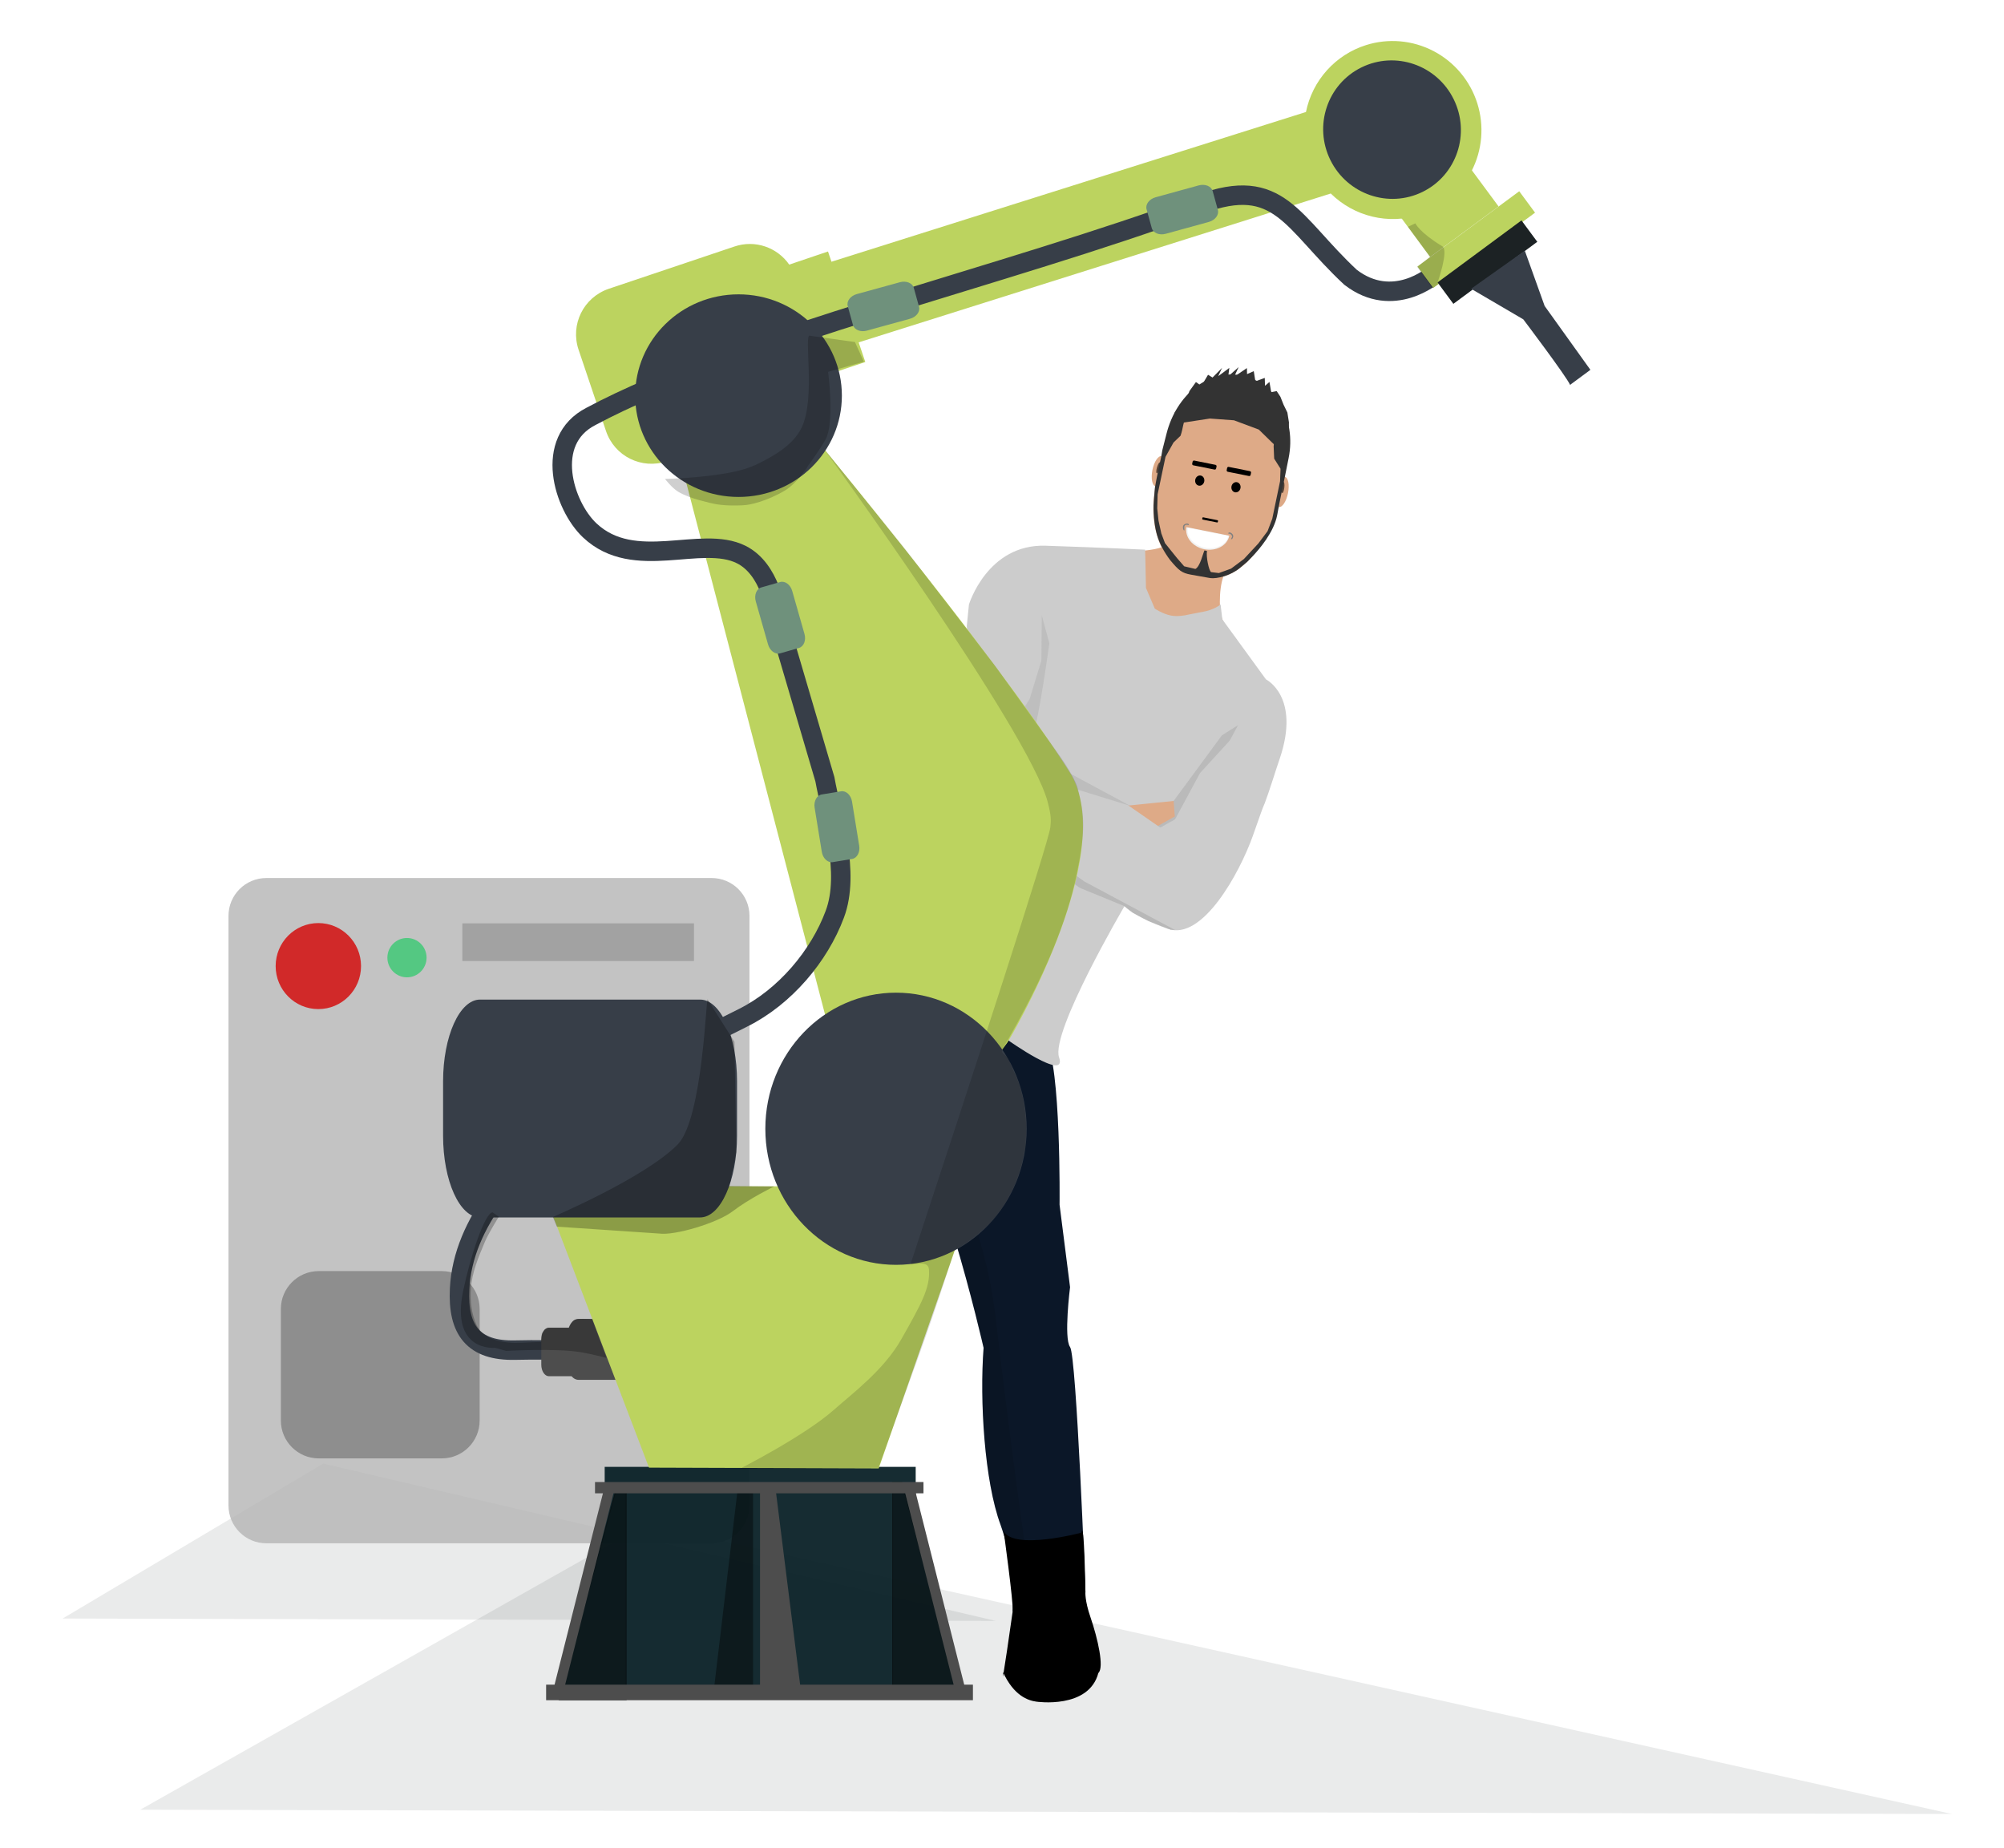 <svg width="590" height="544" viewBox="0 0 590 544" fill="none" xmlns="http://www.w3.org/2000/svg">
<g id="robot-hero.component 1">
<g id="g11933">
<path id="path7139-68-0-8-9" opacity="0.09" d="M41.294 532.708L190.251 448.581L405.996 496.506L574.643 533.967L41.294 532.708Z" fill="#1C2224"/>
<g id="g5990">
<g id="g6034">
<g id="g5946">
<path id="path5710-2-5-5-1-3-9-9-0-8-6" d="M315.165 471.742C315.165 471.742 314.926 471.875 314.517 472.08C314.737 471.967 314.953 471.855 315.165 471.742Z" fill="url(#paint0_linear)"/>
<path id="path5712-9-4-6-3-3-6-4-6-7-4" d="M263.644 327.02C275.065 332.974 289.58 396.748 289.58 396.748C288.392 412.206 289.819 436.008 294.577 448.857C297.462 457.021 298.676 465.68 298.146 474.314C299.809 475.715 302.21 476.391 304.708 475.993C311.504 474.894 319.561 468.602 319.561 468.602C319.561 468.602 316.944 399.115 315.038 396.507C313.136 393.886 315.038 378.9 315.038 378.9L311.948 354.626C311.948 354.626 312.423 313.458 307.9 306.321C303.999 300.162 303.1 289.33 302.925 286.48C302.9 286.033 302.888 285.779 302.888 285.779L296.004 277.531C288.699 288.215 286.804 281.816 280.113 292.191C277.169 296.756 273.837 296.899 271.152 302.159C268.891 306.586 263.644 327.02 263.644 327.02V327.02Z" fill="#0B1728"/>
<path id="path5718-7-5-7-2-6-9-14-3-7-0" opacity="0.1" d="M289.584 396.736C288.395 412.206 289.823 435.996 294.581 448.845C297.466 457.006 298.68 465.663 298.149 474.302C299.812 475.715 302.126 475.957 304.623 475.546C303.189 465.511 297.072 422.278 293.153 388.114C288.691 349.216 267.813 322.443 267.813 322.443L263.647 327.02C275.068 332.973 289.584 396.736 289.584 396.736V396.736Z" fill="black"/>
<path id="path5760-7-3-6-37-3-5-7-7-0-6" d="M295.318 492.272C298.533 499.206 302.683 500.567 305.12 500.901C305.12 500.901 320.555 503.194 323.368 492.461C325.134 490.9 323.219 482.36 321.047 476.046C319.314 471.007 319.561 468.602 319.561 468.602C319.561 468.602 319.235 446.66 318.346 451.169C318.346 451.169 298.577 456.441 295.486 450.729C295.486 450.729 298.407 471.799 298.146 474.314C298.146 474.314 294.627 499.185 295.315 492.296L295.318 492.272Z" fill="black"/>
</g>
<g id="g12371">
<g id="g12388">
<path id="path5720-0-6-4-64-0-8-2-8-9-4-2" d="M327.663 162.044L322.549 175.494L321.802 202.947L340.398 205.95C340.398 205.95 373.477 197.691 362.852 186.81C361.558 185.54 360.545 184.011 359.871 182.33C358.59 178.925 359.064 171.185 360.721 168.538L362.912 164.221L349.032 155.912C347.96 159.945 349.032 155.912 349.032 155.912C344.819 163.008 334.383 162.049 331.219 162.347C330.027 162.481 328.817 162.379 327.663 162.044Z" fill="#DEAA87"/>
<path id="path5726-9-9-5-5-4-1-0-8-6-8-5" opacity="0.1" d="M327.664 162.044L322.549 175.494L321.802 202.947L340.398 205.95C340.398 205.95 373.478 197.691 362.852 186.81C361.557 185.541 360.542 184.014 359.871 182.33C358.207 189.965 340.716 196.984 340.716 196.984C338.626 197.89 336.768 195.319 336.768 195.319C331.339 190.615 331.205 166.357 331.22 162.347C330.026 162.482 328.817 162.379 327.664 162.044V162.044Z" fill="black"/>
<path id="path5730-6-7-5-0-8-5-40-3-4-1-4" d="M339.983 179.15C339.983 179.15 342.239 180.691 344.724 181.191C346.393 181.527 348.647 181.243 349.958 180.897C349.958 180.897 352.448 180.435 354.724 179.976C356.791 179.559 358.696 178.52 359.353 177.925L359.871 182.33L372.719 199.989C372.719 199.989 382.97 205.006 376.765 223.323C375.704 226.362 373.564 233.329 372.379 236.374C371.372 238.684 371.353 239.053 368.812 246.148C364.916 257.026 353.984 277.064 343.797 273.399C333.609 269.734 331.058 266.739 331.058 266.739C331.058 266.739 309.28 303.809 311.803 311.243C314.325 318.677 296.638 306.094 296.638 306.094C296.638 306.094 293.477 302.416 284.583 298.469C283.713 298.083 285.005 263.721 283.962 263.066C284.859 261.452 284.28 223.25 284.28 223.25C291.619 214.281 286.694 219.133 286.694 219.133L284.633 184.297L285.267 177.942C285.267 177.942 290.699 160.075 307.849 160.64C324.999 161.205 337.134 161.802 337.134 161.802C337.134 161.802 337.299 167.569 337.386 173.073L339.983 179.15Z" fill="#CCCCCC"/>
<path id="rect6284-36-6-4-3-94-6-7-4-5-6-2-6" opacity="0.57" d="M306.706 181.079L308.937 189.36C308.937 189.36 305.697 213.008 304.251 215.178L268.061 274.347L267.932 260.402L303.115 205.812L306.602 194.415L306.706 181.079Z" fill="#B3B3B3"/>
<path id="rect6284-36-6-3-4-7-1-3-4-3-7-3-1-0" opacity="0.7" d="M362.028 218.019L364.503 213.452L359.74 216.456L345.533 235.769L342.283 241.774L339.898 242.102L333.205 254.93L341.587 243.618L345.954 241.177L353.288 227.569L362.028 218.019Z" fill="#B3B3B3"/>
<path id="path5734-6-4-4-2-8-3-5-1-2-7-4" d="M298.622 245.04C298.622 245.04 323.929 253.542 328.858 250.271C333.787 246.999 345.877 240.345 345.877 240.345L345.533 235.769L329.584 237.387C329.584 237.387 310.477 239.477 303.892 236.708C297.313 233.93 298.622 245.04 298.622 245.04L298.622 245.04Z" fill="#DEAA87"/>
<path id="path5758-3-4-8-0-0-6-15-1-8-0-2" d="M320.904 229.26C320.904 229.26 313.958 244.513 306.829 247.875C306.829 247.875 321.698 260.946 332.28 266.792L345.467 246.29L320.904 229.26Z" fill="#CCCCCC"/>
</g>
</g>
</g>
</g>
<path id="rect6284-36-6-3-4-7-1-3-4-3-7-3-1-0-1" opacity="0.8" d="M299.012 243.717L297.658 244.995L300.125 248.766L317.972 261.378L331.058 266.739L333.46 268.659L338.076 271.097L344.633 273.66L345.944 273.754L319.305 259.512L301.196 246.808L299.012 243.717Z" fill="#B3B3B3"/>
<path id="path7139-68-0-8-2-3" opacity="0.09" d="M18.439 476.435L95.166 430.824L293.166 477.132L18.439 476.435Z" fill="#1C2224"/>
<path id="rect13569-0-0-5-2" d="M209.508 258.454H78.417C72.259 258.454 67.267 263.445 67.267 269.603V443.135C67.267 449.293 72.259 454.285 78.417 454.285H209.508C215.666 454.285 220.658 449.293 220.658 443.135V269.603C220.658 263.445 215.666 258.454 209.508 258.454Z" fill="#B3B3B3" fill-opacity="0.792"/>
<path id="rect3288-3-8-1-3-0-6-1" d="M179.232 85.005C171.796 87.531 167.837 95.527 170.341 102.951L178.413 126.88C180.917 134.304 188.922 138.273 196.348 135.766L233.321 123.269C239.018 121.362 242.673 116.213 242.935 110.521L254.753 106.562L243.774 74.028L232.356 77.89C228.856 72.847 222.333 70.485 216.192 72.576L179.232 85.005Z" fill="#BCD35F"/>
<path id="rect6284-36-6-3-4-7-1-3-4-3-7-3-1-0-1-7" opacity="0.62" d="M285.411 206.857L284.057 208.135L286.524 211.905L304.371 224.518L315.759 231.969L332.776 237.234L305.704 222.652L287.595 209.948L285.411 206.857Z" fill="#B3B3B3"/>
<path id="rect3247-6-5-0-2-1-4-5" d="M197.257 123.773L231.358 118.507C231.358 118.507 292.448 191.59 314.933 227.328C329.969 251.237 296.61 306.867 296.61 306.867L258.553 358.606L197.257 123.773Z" fill="#BCD35F"/>
<path id="rect1717-7-7-8-4-8-1-2-5" opacity="0.95" d="M178.026 431.786V441.04L163.03 498.2L177.954 497.842V499.913L269.591 500.281V498.248H281.894L269.591 449.636V431.786L178.026 431.786Z" fill="#0B2228"/>
<path id="path2683-9-0-1-2-2-1-8-9-4" opacity="0.4" d="M221.716 438.31V497.938H210.109L217.195 438.214L221.716 438.31Z" fill="black"/>
<path id="path2705-9-7-6-2-2-9-6-7" opacity="0.4" d="M265.503 436.336H262.794V499.032H282.568L265.503 436.336Z" fill="black" stroke="black" stroke-width="0.251"/>
<path id="path2705-1-3-2-0-2-5-3-9-6" opacity="0.4" d="M181.67 437.304H184.379V500.445H164.605L181.67 437.304Z" fill="black" stroke="black" stroke-width="0.252"/>
<path id="rect2542-6-7-6-0-3-8-9-5" d="M175.178 436.249V439.578H177.51L163.271 495.896H160.783V500.484H286.441V495.896H283.875L269.637 439.578H271.882V436.249H175.178ZM180.622 439.578H223.763V495.896H166.387L180.622 439.578ZM228.498 439.578H266.522L280.76 495.896H235.565L228.498 439.578Z" fill="#4D4D4D"/>
<path id="rect4939-64-5-58-5-9-6" d="M181.576 388.224H170.319C168.626 388.224 167.253 390.128 167.253 392.477V401.916C167.253 404.265 168.626 406.169 170.319 406.169H181.576C183.269 406.169 184.641 404.265 184.641 401.916V392.477C184.641 390.128 183.269 388.224 181.576 388.224Z" fill="#4D4D4D"/>
<path id="rect3024-22-6-5-7-1-2-9" d="M159.475 349.207H287.684L258.701 432.241L191.074 432.019L159.475 349.207Z" fill="#BCD35F"/>
<path id="path3027-6-2-2-3-6-9-3" d="M263.791 372.321C285.036 372.321 302.258 354.386 302.258 332.263C302.258 310.139 285.036 292.204 263.791 292.204C242.546 292.204 225.324 310.139 225.324 332.263C225.324 354.386 242.546 372.321 263.791 372.321Z" fill="#373E48"/>
<path id="rect3310-0-8-9-9-7-2-7" d="M402.173 13.277C397.741 14.674 393.766 17.235 390.657 20.697C387.548 24.159 385.419 28.394 384.49 32.966L241.275 78.151L248.809 102.032L391.791 56.962C395.179 60.296 399.403 62.644 404.011 63.754C408.619 64.864 413.437 64.695 417.949 63.264C421.215 62.234 424.246 60.566 426.867 58.358C429.489 56.149 431.65 53.442 433.227 50.391C434.804 47.34 435.767 44.006 436.059 40.577C436.352 37.149 435.97 33.694 434.933 30.41C432.836 23.783 428.207 18.256 422.064 15.043C415.92 11.83 408.766 11.195 402.173 13.277V13.277Z" fill="#BCD35F"/>
<path id="rect3345-1-9-0-1-9-0-4" d="M441.198 60.77L432.49 48.988L412.349 63.874L421.057 75.656L441.198 60.77Z" fill="#BCD35F"/>
<path id="rect13573-5-4-5-9-5" d="M130.065 374.158H93.843C87.685 374.158 82.693 379.15 82.693 385.308V418.145C82.693 424.302 87.685 429.294 93.843 429.294H130.065C136.222 429.294 141.214 424.302 141.214 418.145V385.308C141.214 379.15 136.222 374.158 130.065 374.158Z" fill="#808080" fill-opacity="0.792"/>
<path id="path4890-6-2-4-7-4-5" d="M422.034 80.939C422.034 80.939 410.186 91.297 397.613 81.617C380.262 65.451 376.713 51.435 353.33 60.099C296.005 81.336 217.346 99.457 173.982 122.572C159.937 129.784 165.957 148.882 173.593 156.094C186.767 168.542 206.412 157.323 218.232 163.238C226.876 167.564 228.361 180.119 228.361 180.119L242.854 229.37C244.73 239.854 250.386 256.919 245.767 269.135C241.208 281.4 231.126 293.432 218.778 299.588C197.925 310.004 137.25 340.156 135.313 379.379C134.712 391.518 139.339 397.713 151.688 397.423C164.877 397.123 170.961 397.858 170.961 397.858" stroke="#373E48" stroke-width="5.731"/>
<path id="path3027-2-8-7-9-6-0-8-7-6-4-2" d="M418.864 56.462C428.887 51.514 432.967 39.309 427.978 29.201C422.989 19.094 410.819 14.91 400.796 19.858C390.773 24.805 386.693 37.01 391.682 47.118C396.672 57.226 408.841 61.409 418.864 56.462Z" fill="#373E48"/>
<path id="rect3347-5-7-3-7-6-8-5" d="M451.936 62.601L447.28 56.3L417.31 78.45L421.967 84.751L451.936 62.601Z" fill="#BCD35F"/>
<path id="rect3347-2-9-0-8-1-7-5-4" d="M452.596 71.178L447.939 64.878L423.23 83.14L427.887 89.441L452.596 71.178Z" fill="#1C2224"/>
<path id="rect3517-9-7-9-4-37-4-4-7" d="M206.123 294.239H141.32C135.316 294.239 130.449 305.023 130.449 318.326V334.28C130.449 347.583 135.316 358.367 141.32 358.367H206.123C212.127 358.367 216.994 347.583 216.994 334.28V318.326C216.994 305.023 212.127 294.239 206.123 294.239Z" fill="#373E48"/>
<path id="path3027-2-1-8-0-0-1-5-4" d="M217.432 146.282C234.236 146.282 247.858 132.931 247.858 116.462C247.858 99.993 234.236 86.642 217.432 86.642C200.627 86.642 187.005 99.993 187.005 116.462C187.005 132.931 200.627 146.282 217.432 146.282Z" fill="#373E48"/>
<path id="rect4892-85-9-0-0-7-4" d="M229.684 171.326L224.142 172.915C222.71 173.325 221.98 175.17 222.512 177.034L226.12 189.689C226.652 191.553 228.243 192.732 229.675 192.321L235.217 190.732C236.649 190.322 237.379 188.477 236.847 186.613L233.239 173.958C232.707 172.094 231.116 170.916 229.684 171.326Z" fill="#6F917C"/>
<path id="rect4892-8-8-1-7-0-5-3" d="M358.557 61.797L357.02 56.241C356.622 54.806 354.785 54.059 352.916 54.573L340.228 58.063C338.359 58.578 337.166 60.158 337.563 61.594L339.1 67.15C339.498 68.586 341.335 69.333 343.204 68.819L355.892 65.328C357.761 64.814 358.954 63.233 358.557 61.797Z" fill="#6F917C"/>
<path id="rect4892-8-6-4-9-3-5-2-0" d="M270.575 90.301L269.037 84.745C268.64 83.31 266.803 82.563 264.933 83.077L252.246 86.567C250.377 87.082 249.183 88.662 249.581 90.098L251.118 95.654C251.515 97.09 253.352 97.837 255.222 97.323L267.909 93.832C269.779 93.318 270.972 91.737 270.575 90.301Z" fill="#6F917C"/>
<path id="rect4892-1-3-6-2-3-7-7" d="M247.624 232.927L241.935 233.859C240.465 234.1 239.525 235.847 239.836 237.761L241.947 250.749C242.257 252.663 243.701 254.019 245.171 253.778L250.86 252.845C252.33 252.604 253.27 250.857 252.959 248.944L250.849 235.955C250.538 234.041 249.094 232.686 247.624 232.927Z" fill="#6F917C"/>
<path id="rect4939-6-7-2-40-0-4-8" d="M169.896 390.826H161.616C160.371 390.826 159.362 392.341 159.362 394.211V401.724C159.362 403.594 160.371 405.11 161.616 405.11H169.896C171.141 405.11 172.15 403.594 172.15 401.724V394.211C172.15 392.341 171.141 390.826 169.896 390.826Z" fill="#4D4D4D"/>
<path id="rect3247-6-0-1-5-6-8-2-6" opacity="0.15" d="M242.185 131.594L266.842 162.095L293.161 196.256L311.296 221.52C311.296 221.52 316.415 228.47 317.347 232.236C319.268 239.97 319.698 244.171 317.016 257.21C314.278 270.5 308.026 286.753 295.121 308.871C294.426 310.062 296.21 310.575 296.688 311.427C297.427 312.733 298.087 314.64 299.044 316.625C301.229 321.184 302.24 328.037 302.108 333.264C301.968 338.869 301.737 338.462 301.468 339.285C301.281 339.876 301.584 340.611 299.761 346.148C298.532 349.894 295.08 356.912 289.798 361.636C287.593 363.62 285.51 365.247 283.602 366.447C282.593 367.096 281.004 368.093 281.004 368.093C274.571 388.314 268.711 404.034 268.711 404.034L258.628 432.057L217.677 432.425C217.677 432.425 236.73 422.793 245.58 414.943C250.952 410.181 260.272 403.221 265.339 394.248C271.279 383.745 273.856 379.128 273.506 373.736C273.29 370.377 267.787 372.962 268.159 371.839C285.863 318.057 308.724 248.062 309.23 243.532C309.45 241.596 309.543 240.212 308.463 236.117C302.955 215.112 242.185 131.594 242.185 131.594H242.185Z" fill="black"/>
<path id="rect3247-6-0-3-3-4-1-4-6-8" opacity="0.18" d="M414.522 66.758L416.708 65.742C416.708 65.742 417.8 68.356 424.661 72.518C426.607 73.699 423.213 83.233 423.213 83.233L423.513 83.572L421.767 84.869L417.245 78.558L420.997 75.596L414.522 66.758Z" fill="black"/>
<path id="rect3247-6-0-7-8-4-36-9-0-8" opacity="0.26" d="M162.761 358.229C162.761 358.229 189.906 346.671 199.511 336.894C207.016 329.247 207.931 292.009 208.349 294.245L216.228 306.654L216.773 339.179L214.76 349.12L227.945 349.236C227.945 349.236 220.632 352.779 215.723 356.544C211.2 360.029 198.556 363.775 194.049 363.107L163.962 361.084L162.761 358.229Z" fill="black"/>
<path id="rect3247-6-0-7-5-0-9-7-4-9-4" opacity="0.19" d="M222.076 137.034C227.429 134.459 233.38 131.246 235.987 125.912C240.283 117.113 236.46 97.879 238.501 98.837L251.705 100.677L254.331 106.475L243.792 109.456C243.792 109.456 245.608 122.747 243.434 128.555C242.64 130.645 237.605 137.537 237.605 137.537V137.653C237.605 137.653 234.442 142.358 231.198 144.323C225.851 147.537 220.566 148.727 218.813 148.718C218.813 148.718 215.613 148.969 212.285 148.611C209.909 148.379 207.465 147.624 206.092 147.275C203.917 146.714 201.433 145.804 199.637 144.729C197.838 143.635 195.783 140.983 195.783 140.983C195.783 140.983 214.643 140.567 222.062 136.995L222.076 137.034Z" fill="black"/>
<path id="rect3247-6-0-7-3-9-9-7-9-2-3" opacity="0.26" d="M145.696 396.745C145.696 396.745 132.554 398.042 136.376 379.912C138.586 369.419 142.744 357.067 145.012 356.874L146.868 358.151C146.868 358.151 143.877 362.904 142.784 365.489C140.923 369.903 138.963 374.462 138.641 379.244C138.393 382.941 138.787 386.881 140.396 390.211C142.47 394.509 148.627 395.516 153.466 395.254C155.163 395.138 159.274 395.022 159.274 395.022L159.53 392.505L160.377 391.285L161.298 390.802H167.412C167.412 390.802 168.13 389.408 168.804 388.759C169.687 387.907 174.327 388.382 174.327 388.382L178.547 399.707C178.547 399.707 173.903 398.516 170.987 398.042C163.947 396.822 149.013 397.655 149.013 397.655L145.696 396.745Z" fill="black"/>
<path id="path3364-4-1-0-66-7-0-3" d="M448.922 73.786L454.761 90.067L468.232 108.866L462.252 113.289C461.068 110.656 448.468 93.997 448.468 93.997L433.108 85.005L448.922 73.786Z" fill="#373E48"/>
<path id="path13571-8-7-7-0" d="M93.724 297.038C100.665 297.038 106.292 291.369 106.292 284.377C106.292 277.385 100.665 271.717 93.724 271.717C86.783 271.717 81.156 277.385 81.156 284.377C81.156 291.369 86.783 297.038 93.724 297.038Z" fill="#D40000" fill-opacity="0.792"/>
<path id="path13575-1-9-7-8" d="M119.818 287.685C123.004 287.685 125.586 285.093 125.586 281.897C125.586 278.7 123.004 276.109 119.818 276.109C116.633 276.109 114.051 278.7 114.051 281.897C114.051 285.093 116.633 287.685 119.818 287.685Z" fill="#37C871" fill-opacity="0.792"/>
<path id="rect13573-7-6-0-3-8" d="M204.31 271.794H136.119V282.88H204.31V271.794Z" fill="#999999" fill-opacity="0.792"/>
<g id="g7867-5">
<g id="g11035">
<path id="rect227-3-0-0-6-0" d="M361.424 111.76C353.536 110.179 345.26 118.972 342.673 131.407L342.076 134.284C342.053 134.279 342.031 134.274 342.008 134.27C341.768 134.222 341.507 134.29 341.24 134.468C340.973 134.647 340.706 134.935 340.453 135.313C340.201 135.692 339.967 136.155 339.767 136.676C339.567 137.197 339.404 137.766 339.286 138.35C339.169 138.934 339.101 139.522 339.085 140.08C339.068 140.638 339.105 141.155 339.192 141.602C339.279 142.049 339.415 142.417 339.592 142.685C339.769 142.953 339.984 143.116 340.224 143.164C337.66 155.58 342.701 167.172 350.578 168.752L356.247 169.889C363.855 171.414 373.321 161.06 376.23 149.151C376.309 149.198 376.393 149.23 376.479 149.247C376.719 149.295 376.98 149.229 377.247 149.05C377.514 148.871 377.781 148.584 378.033 148.205C378.286 147.826 378.519 147.363 378.72 146.842C378.92 146.321 379.083 145.752 379.2 145.168C379.317 144.584 379.386 143.996 379.402 143.438C379.418 142.88 379.382 142.363 379.295 141.916C379.208 141.469 379.072 141.101 378.895 140.833C378.718 140.565 378.503 140.403 378.262 140.354C378.188 140.339 378.111 140.334 378.032 140.341L378.388 138.571C380.904 126.121 376.551 114.796 368.663 113.214L361.42 111.761L361.424 111.76Z" fill="#DEAA87"/>
<path id="path358-7-6-4-3-9" opacity="0.6" d="M377.525 145.147C377.747 145.17 378.013 144.456 378.118 143.553C378.224 142.649 378.129 141.898 377.906 141.875C377.684 141.852 377.419 142.566 377.313 143.469C377.208 144.373 377.303 145.124 377.525 145.147Z" fill="black"/>
<path id="path358-2-3-26-4-2-6" opacity="0.6" d="M340.563 139.275C340.349 139.21 340.379 138.449 340.63 137.575C340.881 136.701 341.258 136.044 341.472 136.109C341.686 136.174 341.656 136.935 341.405 137.809C341.154 138.683 340.777 139.339 340.563 139.275Z" fill="black"/>
<path id="path2204-7-5-2-1-4-0-3" d="M365.617 110.538C355.686 108.546 346.334 116.281 343.453 127.6L342.215 132.467C341.696 135.722 341.554 135.656 341.003 138.405C340.452 141.154 340.44 141.214 340.002 143.661L339.678 147.745C339.486 150.158 339.745 154.474 340.63 157.453C341.378 159.974 342.62 162.353 344.479 164.843C347.111 167.973 347.912 168.672 350.659 169.161L356.309 170.165C358.257 170.439 362.325 169.436 365.018 167.2C367.851 164.853 366.902 165.67 368.557 163.969C370.937 161.523 375.019 156.606 375.995 151.743L376.059 151.42C376.651 148.146 376.673 148.155 377.205 145.5C377.738 142.846 377.738 142.845 378.243 140.534L379.391 134.807C381.688 123.353 375.543 112.528 365.612 110.537L365.617 110.538ZM360.207 122.465L365.921 123.952L373.248 125.28L375.286 127.91L374.973 131.398L375.13 135.005L377.003 137.982L376.864 141.659L374.568 152.698L373.19 156.347L370.46 159.986L366.217 164.554L362.432 167.384L358.842 168.686L356.568 168.411C355.891 167.974 355.058 163.862 355.347 162.185L354.615 162.016C354.135 162.937 353.353 166.74 351.939 167.476L348.632 166.696L346.528 164.276L342.979 159.863L341.907 157.012L341.079 153.241L340.704 149.644L340.817 145.504L343.138 134.482L345.498 130.258L347.556 128.281C348.01 127.023 348.121 126.143 348.346 125.183C348.487 124.582 348.778 123.245 349.117 122.679C349.405 122.2 349.896 122.254 349.896 122.254C350.493 122.128 350.405 121.816 351.029 121.719C351.381 121.666 351.73 121.625 352.077 121.597C354.581 121.4 357.019 121.867 360.208 122.464L360.207 122.465Z" fill="#333333"/>
<path id="path2250-6-2-3-6-8-4-6-8" d="M345.719 121.636C350.448 115.674 350.143 115.176 350.143 115.176L352.095 112.457L353.705 113.603L355.663 110.32L356.99 111.129L359.785 108.29L358.634 110.764L361.927 108.294L361.608 110.769L364.67 108.064L363.349 110.893L367.101 108.349L367.147 110.125L369.124 109.254L369.597 112.255L372.355 111.241L372.437 113.571L373.737 112.421L374.261 115.451L375.872 115.125L376.963 116.787L377.902 119.14L379.014 121.412L379.48 124.322L379.4 127.527L379.584 128.894L375.424 131.154L370.606 126.448L363.295 123.719L356.197 123.202L348.24 124.424L345.719 121.636Z" fill="#333333"/>
<path id="path260-52-7-7-1-5" d="M352.922 142.948C353.653 143.095 354.379 142.55 354.543 141.731C354.707 140.912 354.248 140.129 353.517 139.982C352.786 139.836 352.061 140.381 351.896 141.2C351.732 142.019 352.192 142.802 352.922 142.948Z" fill="black"/>
<path id="path260-5-6-92-6-5-6" d="M363.59 144.91C364.321 145.056 365.046 144.511 365.21 143.692C365.375 142.873 364.915 142.091 364.185 141.944C363.454 141.798 362.728 142.343 362.564 143.162C362.4 143.98 362.859 144.763 363.59 144.91Z" fill="black"/>
<path id="rect277-5-0-3-5-1" d="M358.455 153.131L354.227 152.284C354.125 152.263 354.025 152.33 354.005 152.432L353.947 152.72C353.926 152.823 353.993 152.922 354.095 152.942L358.322 153.79C358.425 153.811 358.524 153.745 358.545 153.642L358.603 153.354C358.623 153.252 358.557 153.152 358.455 153.131Z" fill="black"/>
<path id="rect277-6-8-2-1-4-1" d="M357.85 136.83L351.59 135.574C351.374 135.531 351.163 135.671 351.12 135.888L350.997 136.498C350.954 136.714 351.094 136.925 351.311 136.969L357.571 138.224C357.787 138.268 357.998 138.127 358.041 137.911L358.164 137.3C358.207 137.084 358.067 136.873 357.85 136.83Z" fill="black"/>
<path id="rect277-6-2-7-3-7-7-5" d="M367.999 138.689L361.761 137.438C361.538 137.393 361.322 137.537 361.277 137.76L361.151 138.387C361.107 138.609 361.251 138.826 361.473 138.87L367.712 140.122C367.934 140.166 368.151 140.022 368.195 139.8L368.321 139.172C368.366 138.95 368.222 138.733 367.999 138.689Z" fill="black"/>
<g id="g356-9-7-5-6-9">
<path id="path309-1-6-5-9-5-8" d="M349.311 155.156C349.034 156.55 349.432 158.019 350.417 159.241C351.402 160.462 352.894 161.337 354.566 161.672C356.237 162.007 357.951 161.776 359.331 161.028C360.711 160.281 361.645 159.079 361.926 157.686L349.311 155.156Z" fill="#F2F2F2"/>
<path id="path309-0-92-6-6-4" d="M349.719 155.383C349.474 156.616 349.864 157.924 350.804 159.018C351.744 160.113 353.156 160.905 354.731 161.221C356.306 161.537 357.915 161.35 359.204 160.703C360.494 160.055 361.358 159 361.607 157.767L349.719 155.383Z" fill="white"/>
</g>
<path id="path536-4-28-2-9-8" d="M349.984 154.588C350.044 154.569 350.035 154.429 350.02 154.406C349.817 153.996 349.231 154.049 348.759 154.313C348.223 154.612 348.197 155.211 348.339 155.743C348.352 155.784 348.557 156.293 348.695 156.113C348.759 156.03 348.658 155.297 348.665 155.241C348.717 154.781 348.651 154.968 348.915 154.594C349.295 154.423 349.486 154.43 349.833 154.558L349.984 154.588Z" fill="#808080"/>
<path id="path536-1-1-97-1-3-1" d="M361.64 157.056C361.591 157.015 361.625 156.89 361.647 156.874C361.992 156.574 362.495 156.789 362.83 157.216C363.208 157.699 363.116 158.193 362.78 158.63C362.753 158.662 362.476 158.764 362.451 158.735C362.385 158.658 362.603 158.311 362.622 158.259C362.801 157.816 362.799 157.821 362.515 157.458C362.258 157.13 362.155 157.117 361.785 157.101L361.64 157.056Z" fill="#808080"/>
</g>
</g>
</g>
</g>
<defs>
<linearGradient id="paint0_linear" x1="314.841" y1="472.083" x2="314.841" y2="471.742" gradientUnits="userSpaceOnUse">
<stop stop-color="#808080" stop-opacity="0.25"/>
<stop offset="0.535" stop-color="#808080" stop-opacity="0.12"/>
<stop offset="1" stop-color="#808080" stop-opacity="0.1"/>
</linearGradient>
</defs>
</svg>
